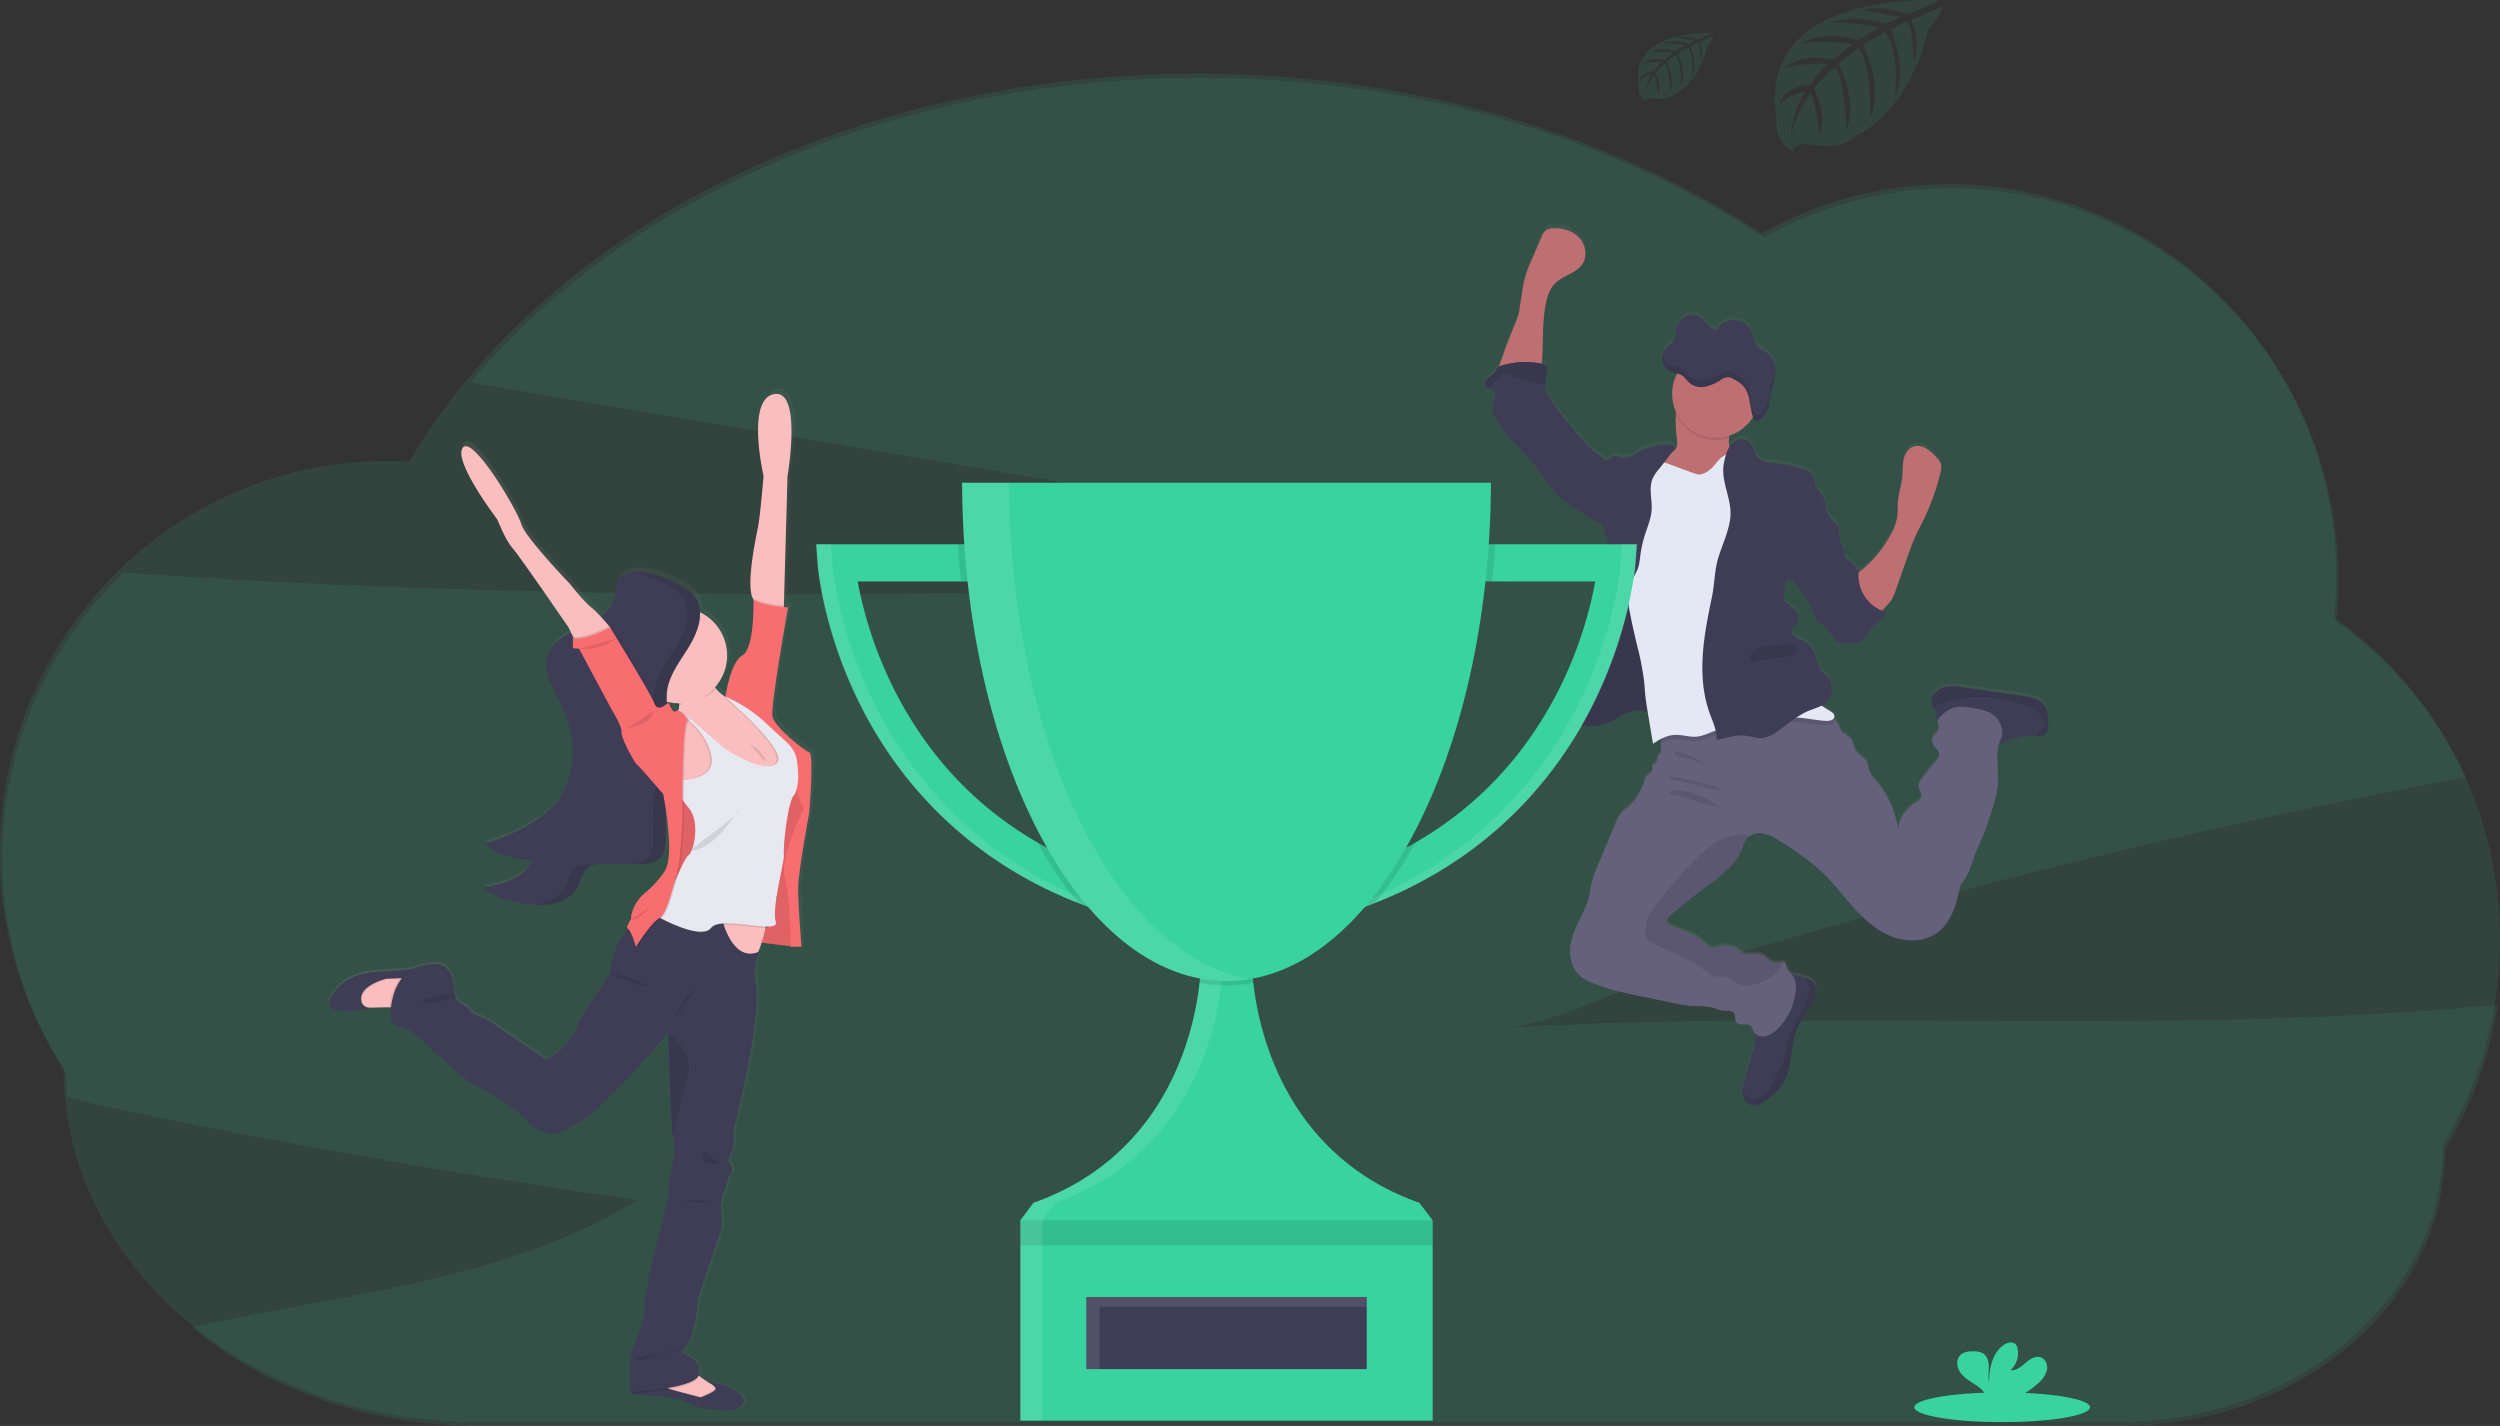 <svg data-name="Layer 1" xmlns="http://www.w3.org/2000/svg" xmlns:xlink="http://www.w3.org/1999/xlink" width="1144" height="652.52"><rect width="100%" height="100%" fill="#333333" stroke="none"/><defs><linearGradient id="a" x1="836.51" y1="628.67" x2="836.51" y2="226.37" gradientUnits="userSpaceOnUse"><stop offset="0" stop-color="gray" stop-opacity=".25"/><stop offset=".54" stop-color="gray" stop-opacity=".12"/><stop offset="1" stop-color="gray" stop-opacity=".1"/></linearGradient><linearGradient id="b" x1="178.62" y1="535.35" x2="400.84" y2="535.35" xlink:href="#a"/></defs><path d="M687.72 470.31c22.1-1.26 49.52-16.25 70.84-22.88q37.85-11.74 76-22.59 132.81-37.79 268.47-64.4 12.66-2.49 25.36-4.86a179.51 179.51 0 0 0-59.26-71.17 182.06 182.06 0 0 0 1-18.78c0-99.14-79.23-179.51-177-179.51a174.18 174.18 0 0 0-85.9 22.55C738.03 63.15 647.71 35.6 548.89 35.6 408.47 35.6 285.2 91.23 215.35 175l328.28 55.46 201.34 34c-229.53 6.85-459.77 13.66-688.64-2.42a181.42 181.42 0 0 0-26.12 229c0 3.59.15 7.15.42 10.68 5.83 1.67 11.46 3.29 16.51 4.35q121.61 25.69 244.78 43c-60.51 37.31-134.2 42.59-204 58.39 33.8 27.9 79.7 45 130.28 45h753.12c81.55 0 147.65-56.77 147.65-126.81a180.19 180.19 0 0 0 24-65.89c-150.9 14.57-303.68 1.92-455.25 10.55z" fill="#38d39f" opacity=".1"/><path d="M1144 429.93a180 180 0 0 0-76-147.42 184.71 184.71 0 0 0 1-18.77c0-99.14-79.27-179.48-177-179.48a174.28 174.28 0 0 0-85.91 22.54c-69.2-45.54-159.53-73.1-258.35-73.1-160.74 0-299.1 72.95-360.46 177.56-3.41-.2-6.84-.31-10.3-.31-97.74 0-177 80.37-177 179.51a180.53 180.53 0 0 0 29.12 98.67c0 89.2 84.19 161.51 188 161.51h753.14c81.54 0 147.64-56.78 147.64-126.82a180.52 180.52 0 0 0 26.12-93.89z" fill="#38d39f" opacity=".1"/><path d="M962.28 443.69a11.14 11.14 0 0 0-4.88-2.14c-1.87-.43-3.78-.7-5.68-1L927.1 437a29 29 0 0 0-7.54-.4A9.57 9.57 0 0 0 913 440a5.11 5.11 0 0 0-1.14 3.2 8.44 8.44 0 0 0 1.12 3.32 11.1 11.1 0 0 1 .61 1.47 33.6 33.6 0 0 0 .88 3.35 2.84 2.84 0 0 0 .42.66 1.09 1.09 0 0 1 0 .17c-.27 1.38.6 2.82.21 4.15-.34 1.14-1.45 1.83-2.15 2.78a4.18 4.18 0 0 0-.1 4.61c.75 1.16 2.11 1.95 2.5 3.28.51 1.75-.87 3.44-2.1 4.79a74.23 74.23 0 0 0-6.26 7.89 4.89 4.89 0 0 0-1 2.35c-.11 1.74 1.56 3.27 1.27 5-.23 1.36-1.56 2.19-2.71 3-4.25 2.8-7.66 7.3-8 12.39a43.4 43.4 0 0 0-9.68-22c-1.43-1.72-3-3.45-3.59-5.63-.22-.87-.26-1.8-.56-2.64-1-2.65-4.18-3.79-5.57-6.23-1-1.72-1-3.93-2.24-5.44s-3.19-1.85-4.26-3.31a21.18 21.18 0 0 1-1.36-3.08 6.73 6.73 0 0 0-1.85-2.22 5.4 5.4 0 0 0-.46-.33 1.59 1.59 0 0 0 .53-1.18c0-1.17-1.16-1.94-2.17-2.52-1.3-.74-2.57-1.54-3.81-2.37a8.91 8.91 0 0 0 3.41-2.79 9.17 9.17 0 0 0 1.3-6 7.57 7.57 0 0 0-1.79-4.59c-.63-.67-1.42-1.15-2.08-1.78-1.71-1.67-2.29-4.14-3-6.42-.94-3-2.41-6.15-5.15-7.74-1.32-.77-2.86-1.13-4.15-1.94s-2.37-2.34-1.92-3.81c.3-1 1.23-1.69 1.86-2.54a5.06 5.06 0 0 0-1.27-7c-.74-.47-1.65-.88-1.8-1.74a3.18 3.18 0 0 1-2.32-2.46 9.48 9.48 0 0 1 0-3.56q.39-2.79.77-5.56a3.62 3.62 0 0 0 2.78 0 24.48 24.48 0 0 0 3 3.92 39.17 39.17 0 0 1 7 12.15c.57 1.6 1.15 3.39 2.63 4.24.51.29 1.09.44 1.59.75a5.94 5.94 0 0 1 1.56 1.6c1.2 1.59 2.4 3.17 3.59 4.76l.06.24a1.4 1.4 0 0 0 .16.4 1.33 1.33 0 0 0 .86.44c3.68.85 7.81 1.63 11-.38 2.88-1.8 4.14-5.36 6.58-7.74 1.73-1.69 4.18-3 4.67-5.38a17.7 17.7 0 0 1-1.72-.63c.5-.5 1-1.08 1.68-1.74a21.18 21.18 0 0 0 2.66-3.17 20.43 20.43 0 0 0 2-4.48q2.89-8.24 5.8-16.49c.92-2.6 1.84-5.22 3-7.75 1.2-2.74 2.62-5.37 3.93-8.06a107 107 0 0 0 7.78-21.9 8 8 0 0 0 .31-3.19c-.28-1.73-1.59-3.09-2.84-4.32a20.84 20.84 0 0 0-4.26-3.53 7 7 0 0 0-5.34-.86c-2.56.75-4.17 3.37-4.76 6s-.37 5.34-.62 8c-.36 3.85-1.68 7.57-2 11.43-.17 2.23 0 4.49-.27 6.72a24.52 24.52 0 0 1-3 8.28 53.6 53.6 0 0 1-12.93 15.94c-.61.51-1.24 1-1.84 1.55 0-.43.07-.87.13-1.3a7.84 7.84 0 0 0-1.27.45 3.81 3.81 0 0 0-.15-1.5c-.8-2.39-4.36-3-5-5.43a11.1 11.1 0 0 1-.17-1.82c-.21-2.13-1.66-3.93-2.16-6-.46-1.91-.11-4-1-5.77a16.13 16.13 0 0 0-2.66-3 11.77 11.77 0 0 1-2.53-4.77c-.13-.49-.25-1-.39-1.49a6.82 6.82 0 0 0-.36-3.29c-.91-2.26-3.26-3.71-4.11-6-.66-1.78-.37-4-1.62-5.38a5.85 5.85 0 0 0-2.37-1.43 52.73 52.73 0 0 0-14.27-3.37c-2.74-.25-5.76-.39-7.72-2.32-2.29-2.24-2.4-6.27-5.08-8-2.36-1.53-5.7-.4-7.53 1.75a9.53 9.53 0 0 0-.76 1 10.7 10.7 0 0 1-.21-4.1c0-.34.07-.69.1-1a20 20 0 0 0 10.84-8.56v.06l.12.31c.29.73.75 1.43 1.43 1.51a2 2 0 0 0 1.24-.45 10.27 10.27 0 0 0 1.66-1.44q.38-.42.72-.87a11.33 11.33 0 0 0 1.18-2 11.88 11.88 0 0 0 1-3.35c.18-1.16.2-2.35.4-3.51a21.61 21.61 0 0 1 .73-2.65c.1-.29.2-.58.29-.87s.22-.68.32-1a23.17 23.17 0 0 0 1-6.34v-1.08a10.55 10.55 0 0 0-3.36-7.45c-1.72-1.41-4-2-5.26-3.91-.82-1.28-1-2.93-1.48-4.43a10 10 0 0 0-7.86-7.07 8.75 8.75 0 0 0-6.22 1.71l-.14.11a10 10 0 0 0-2.48 2.76 8.25 8.25 0 0 1-3.52-2c-1-.93-1.77-2.1-2.78-3a7.15 7.15 0 0 0-7.12-1.5 8.51 8.51 0 0 0-5.09 5.83c-.55 2.06-.45 4.43-1.6 6.15-.89 1.34-2.35 2-3.37 3.22a6.06 6.06 0 0 0-1.26 2.67 7.23 7.23 0 0 0-.17 1.67c0 .25 0 .5.06.74v.12a5.29 5.29 0 0 0 .17.81 7 7 0 0 0 1.49 2.74 6.58 6.58 0 0 0 2.41 1.74 9.76 9.76 0 0 0 1.16.37l1.19.27.42.1a19.94 19.94 0 0 0-.56 17.61c0 .28-.07.56-.1.84a69.17 69.17 0 0 0 .52 11.79c.14 1.55.22 3.26-.73 4.49a8.52 8.52 0 0 1-1.45 1.29c.54-.7 1.09-1.39 1.65-2.08-1.41-1.42-3.64-1.6-5.64-1.46a26.13 26.13 0 0 0-11 3.36c-2.24 1.29-4.54 3-7.1 2.7-1.51-.17-3-1-4.47-.6a9.06 9.06 0 0 0-2.29 1.36 3.1 3.1 0 0 1-1.88.58c-1.57-1.93-4-3.24-5.88-4.81a46.33 46.33 0 0 1-5.85-6.27c-3.24-3.91-6.47-7.83-9.65-11.78-2.68-3.32-5.43-6.91-5.9-11.16a10.93 10.93 0 0 1-.07-1.27 32.3 32.3 0 0 1 .76-6 3 3 0 0 0 0-1.45c-.3-1-1.45-1.37-2.44-1.59.13-.77.22-1.56.27-2.31.56-8.6-.05-17.34 1.77-25.76.69-3.24 1.82-6.52 4.15-8.87 3.65-3.69 9.76-4.58 12.56-8.95 2.34-3.64 1.41-8.79-1.53-12s-7.47-4.52-11.78-4.36a6.08 6.08 0 0 0-3.43.92 7.29 7.29 0 0 0-2.08 3.16L729 240.78a63.08 63.08 0 0 0-3.14 8.38c-1.2 4.38-1.47 9-2.42 13.42 0 3.4-2.19 7.64-3.39 10.77-1.34 3.52-2.79 7-4 10.59-.3.9-1.35 3.57-2 6a3.66 3.66 0 0 0-.68.51 18.09 18.09 0 0 0-1.42 2.11c-.91 1.2-2.39 1.84-3.39 3s-1.21 3.29.18 3.87a4.08 4.08 0 0 0 .87.19 3.38 3.38 0 0 1 .54.09c1.5.42 2.09 2.31 1.87 3.87s-1 3-1.13 4.56c-.27 2.76 1.35 5.33 2.91 7.65a65.94 65.94 0 0 0 5.34 7.19c1.41 1.58 3 3 4.42 4.52 5.41 5.56 9.71 12.06 14.57 18.1a40.13 40.13 0 0 0 5.93 6.22 44.65 44.65 0 0 0 4.49 3.09l8.36 5.3a9.16 9.16 0 0 0 3.16 1.49 4.2 4.2 0 0 0 1.12 0c.05.25.09.49.15.74.65 2.62 2.08 5 2.24 7.67s-.08 5.4.11 8.1c.18 2.49.73 5 .87 7.45.28 4.72-.88 9.38-2 14-1.69 6.76-2.71 13.66-6 19.79-.92 1.69-2 3.41-2 5.34 0 .23 0 .47.06.7l-1.5.85c-.44.25-.88.5-1.28.76-1.9 1.24-3.93 2.61-4.71 4.75-.63 1.73-.34 3.71-1.1 5.39a2.39 2.39 0 0 1-.12.22c-.8 1.56-2.39 2.72-2.75 4.43-.27 1.31.25 2.7 0 4v.05a14.47 14.47 0 0 0-.54 2 2.39 2.39 0 0 0 .06.66 3.81 3.81 0 0 0 1.2 1.95 8 8 0 0 0 1.17.93q.64.42 1.32.78l.26.14c.38.2.76.39 1.15.57l.26.11c.45.2.91.38 1.37.54l.32.1c.36.12.73.23 1.1.32l.25.08.23.05 1 .21.37.07q.66.11 1.35.18h.4c.34 0 .67.05 1 .06h1.83c.47 0 .94-.07 1.41-.13h.15c.42-.06.84-.13 1.26-.22l.32-.07c.39-.09.78-.18 1.17-.3l.21-.06c.47-.14.94-.29 1.4-.47a36.74 36.74 0 0 0 4.62-2.29c1-.55 2-1.11 3-1.62a23.29 23.29 0 0 1 2.28-1 12.87 12.87 0 0 1 6-1 23.5 23.5 0 0 1 3 .61v.33q1.22 7.2 2.41 14.4a29.32 29.32 0 0 1 4.14-2.49 9.21 9.21 0 0 0-.53 2.25 8.92 8.92 0 0 0 0 1.79c.09.95.29 2-.28 2.75-.35.46-1 .72-1.19 1.24a4.23 4.23 0 0 0-.1 1.63 2.6 2.6 0 0 1-2.38 2.42 3.8 3.8 0 0 1-1.51 4.46 5.28 5.28 0 0 0-1.16.76 3.46 3.46 0 0 0-.67 1.51 26.72 26.72 0 0 1-7.83 12.87 25.17 25.17 0 0 0-3.87 3.78 17.21 17.21 0 0 0-1.75 3.45q-4 9.78-8.12 19.57c-1.52 3.65-3 7.36-3.48 11.29-1.2 10.78-10.8 19.92-9 30.62a15 15 0 0 0 3.12 7.31c2 2.41 5 3.79 8 4.91 7.71 3 15.84 4.64 23.94 6.29l12.72 2.61a55.6 55.6 0 0 0 7.58 1.2c3.07.21 6.22-.08 9.21.7 1.85.48 3.62 1.37 5.53 1.47 1.64.09 3.66-.26 4.63 1.08s.22 3.11 1.14 4.3c1.48 1.89 5.09 0 6.7 1.78a8.29 8.29 0 0 1 1 2.21 4 4 0 0 0 1 1.26 8.45 8.45 0 0 1 .12 1.71 29.49 29.49 0 0 1-1.44 6.82q-1.8 6.09-3.59 12.19a27 27 0 0 0-1 4.4 10.57 10.57 0 0 0 0 2.18c.21 2.21 1.48 4.49 3.59 5.21a6.58 6.58 0 0 0 4.86-.6 21.48 21.48 0 0 0 4-2.7 27.31 27.31 0 0 0 5.77-5.94c5-7.48 3.38-17.6 6.89-25.87 2.33-5.52 6.87-10 8.38-15.82a6.33 6.33 0 0 0 .12-3.42c-.63-2-2.76-3.14-4.75-3.86h-.09a41 41 0 0 0-5-1.43c-.42-.09-.85-.16-1.28-.23a7.85 7.85 0 0 1-2.21-2.88 6.7 6.7 0 0 0-.47-1.73 1.8 1.8 0 0 0-1.44-.8c-1-.1-2.34.26-3.43.18-2.23-.16-3.71-2.35-5.71-3.36s-4.17-.76-6.3-.61a5.83 5.83 0 0 1-2.28-.14 8.57 8.57 0 0 1-2.4-1.65 10.06 10.06 0 0 0-8.81-1.77 9.6 9.6 0 0 1-3 .68c-1.95-.11-3.33-1.85-4.77-3.17-3.94-3.61-9.55-4.56-14.33-6.93a3.27 3.27 0 0 1-1.72-1.48c-.55-1.36.69-2.72 1.81-3.65l8.22-6.83c9-7.48 20.25-13.11 24.43-24.08a13.93 13.93 0 0 1 2-4.11 5.58 5.58 0 0 1 1.11-1 8.4 8.4 0 0 1 6.15-1.2 20.77 20.77 0 0 1 7.24 3.16q5.37 3.25 10.45 7A92.45 92.45 0 0 1 862 522c5.25 5 9.62 10.93 14.51 16.32s10.48 10.42 17.27 13 15 2.47 20.83-1.86c6.73-5 8.89-13.94 10.59-22.14 3.75-3.62 4.88-9.13 6.71-14 1.15-3.09 2.62-6 3.86-9.08 1.48-3.62 2.64-7.36 3.8-11.09a53.33 53.33 0 0 0 2.66-11.57c.48-6.23-1.19-12.86.56-18.71 2.31-.51 4.41-1.81 6.68-2.57 3.38-1.11 7-.93 10.58-.91h.23a5.46 5.46 0 0 0 3.52-.83c1.2-1 1.39-2.71 1.45-4.26.14-3.83-.1-8.13-2.97-10.61zM817.39 273.11a7.43 7.43 0 0 1-2.53.18z" transform="translate(-28 -123.74)" fill="url(#a)"/><path d="M793.33 212.63a11 11 0 0 1-4.16 2.21l-7.09 2.54c-3.85 1.38-7.87 2.77-11.93 2.27-2.27-.28-12-1.71-13.47-3.48-2.24-2.74 5.61-6.77 8.29-9.08a11.34 11.34 0 0 0 1.68-1.48c1-1.22.87-2.93.73-4.47a69 69 0 0 1-.52-11.77 23.72 23.72 0 0 1 .4-2.79c1-4.6 5.28-2.92 8.66-1.7a67.71 67.71 0 0 1 11.75 5.09 8.43 8.43 0 0 1 2.9 2.46c1.48 2.24.89 5.18.65 8-.21 2.19-.2 4.29 1.17 5.88a15.14 15.14 0 0 1 1.89 2 3.75 3.75 0 0 1-.95 4.32zm-97.94-72.07c1-4.43 1.22-9 2.42-13.39a62.69 62.69 0 0 1 3.14-8.35l4.41-10.29a7.26 7.26 0 0 1 2.08-3.15 6.16 6.16 0 0 1 3.43-.92c4.31-.16 8.84 1.18 11.78 4.35s3.87 8.3 1.53 11.93c-2.8 4.37-8.91 5.25-12.56 8.93-2.33 2.35-3.46 5.62-4.15 8.85-1.82 8.4-1.21 17.11-1.77 25.69-.18 2.67-.7 5.72-3 7.1a8.75 8.75 0 0 1-4.48.87l-6.56.11c-1.1 0-5.09.69-5.82-.14-1.28-1.45 1.64-8.67 2.17-10.28 1.18-3.57 2.63-7.05 4-10.56 1.19-3.13 3.38-7.36 3.38-10.75z" fill="#be6f72"/><path d="M830.84 454.72c-1.51 5.78-6.05 10.28-8.38 15.79-3.51 8.25-1.93 18.34-6.89 25.8a27.26 27.26 0 0 1-5.77 5.95 21.43 21.43 0 0 1-4 2.69 6.58 6.58 0 0 1-4.86.6c-2.11-.72-3.38-3-3.59-5.2a10.49 10.49 0 0 1 0-2.17 26.89 26.89 0 0 1 1-4.39q1.8-6.07 3.59-12.16a29.44 29.44 0 0 0 1.44-6.8c.13-2.52-1.47-5.8-.79-8.15.31-1.06 1.47-2 2-2.89a16.73 16.73 0 0 0 1.72-4.09c.82-2.79 1.38-5.77 3.1-8.12a19.06 19.06 0 0 1 3.9-3.65 10.34 10.34 0 0 1 3.72-2.09 9.11 9.11 0 0 1 4 .19 39.25 39.25 0 0 1 5 1.42h.09c2 .72 4.12 1.83 4.75 3.85a6.29 6.29 0 0 1-.03 3.42zm106.4-122.94c-.06 1.55-.25 3.28-1.45 4.25a5.46 5.46 0 0 1-3.52.83H932c-3.57 0-7.2-.2-10.58.91-2.57.85-4.93 2.41-7.61 2.72-3.69.42-7.16-1.6-10.43-3.36a103.75 103.75 0 0 0-9.47-4.5c-2.12-.87-6.45-1.43-7.47-3.75a34.14 34.14 0 0 1-.88-3.34 11.1 11.1 0 0 0-.61-1.47 8.45 8.45 0 0 1-1.12-3.31 5.11 5.11 0 0 1 1.14-3.2 9.59 9.59 0 0 1 6.55-3.37 29 29 0 0 1 7.54.4l24.62 3.54c1.9.27 3.81.54 5.68 1a11.14 11.14 0 0 1 4.88 2.14c2.91 2.44 3.15 6.73 3 10.51z" fill="#3f3d56"/><path d="M915.6 338.18c-3 6.33-.84 13.82-1.38 20.82a53.07 53.07 0 0 1-2.66 11.54c-1.16 3.72-2.32 7.45-3.8 11.06-1.24 3-2.71 6-3.86 9.06-1.83 4.88-3 10.37-6.71 14-1.7 8.18-3.86 17.12-10.59 22.08-5.85 4.32-14 4.47-20.83 1.86s-12.38-7.61-17.27-13-9.26-11.26-14.51-16.28a91 91 0 0 0-9.57-7.83q-5.08-3.69-10.45-6.94a20.93 20.93 0 0 0-7.24-3.15 8.4 8.4 0 0 0-6.15 1.2 5.58 5.58 0 0 0-1.11 1 13.76 13.76 0 0 0-2 4.1c-4.2 10.94-15.47 16.56-24.47 24.02l-8.22 6.81c-1.12.93-2.36 2.29-1.81 3.64a3.27 3.27 0 0 0 1.72 1.48c4.78 2.36 10.39 3.31 14.33 6.91 1.44 1.32 2.82 3.06 4.77 3.16a9.58 9.58 0 0 0 3-.67 10.09 10.09 0 0 1 8.81 1.76 8.57 8.57 0 0 0 2.4 1.65 5.83 5.83 0 0 0 2.28.14c2.13-.15 4.39-.34 6.3.61s3.48 3.19 5.71 3.35c1.09.08 2.39-.28 3.43-.18a1.8 1.8 0 0 1 1.44.8 6.63 6.63 0 0 1 .47 1.72c.41 1.41 1.79 2.27 2.69 3.43 1.38 1.78 1.58 4.2 1.44 6.45A27.52 27.52 0 0 1 813 471.2a10.84 10.84 0 0 1-5.39 3 5 5 0 0 1-5.34-2.37 8.22 8.22 0 0 0-1-2.2c-1.61-1.77-5.22.11-6.7-1.78-.92-1.18-.26-3.07-1.14-4.29s-3-1-4.63-1.07c-1.91-.1-3.68-1-5.53-1.47-3-.78-6.14-.49-9.21-.7a55.6 55.6 0 0 1-7.58-1.2l-12.72-2.6c-8.1-1.65-16.23-3.32-23.94-6.27-2.95-1.12-5.92-2.5-8-4.9a15 15 0 0 1-3.12-7.3c-1.81-10.67 7.79-19.79 9-30.54.43-3.92 2-7.62 3.48-11.26q4.07-9.76 8.12-19.53a17.4 17.4 0 0 1 1.7-3.46 25.11 25.11 0 0 1 3.87-3.77 26.63 26.63 0 0 0 7.83-12.84 3.46 3.46 0 0 1 .67-1.51 5.62 5.62 0 0 1 1.16-.75 3.8 3.8 0 0 0 1.51-4.45 2.6 2.6 0 0 0 2.38-2.42 4.18 4.18 0 0 1 .1-1.62c.24-.52.84-.78 1.19-1.24.57-.75.37-1.8.28-2.74a8.92 8.92 0 0 1 0-1.79 9.19 9.19 0 0 1 2.68-5.59c2.39-2.35 5.79-1.74 9.09-2.3a52.07 52.07 0 0 0 9.6-3.07 94.31 94.31 0 0 1 27.11-6.27 59.19 59.19 0 0 1 27.38 4.36 15.57 15.57 0 0 1 3.53 2 6.69 6.69 0 0 1 1.85 2.21 20.6 20.6 0 0 0 1.36 3.07c1.07 1.46 3.09 1.93 4.26 3.31s1.27 3.71 2.24 5.42c1.39 2.44 4.61 3.57 5.57 6.22.3.84.34 1.76.56 2.63.54 2.18 2.16 3.9 3.59 5.62a43.21 43.21 0 0 1 9.68 22c.32-5.07 3.73-9.56 8-12.36 1.15-.75 2.48-1.58 2.71-2.94.29-1.72-1.38-3.25-1.27-5a4.9 4.9 0 0 1 1-2.34 74 74 0 0 1 6.26-7.87c1.23-1.35 2.61-3 2.1-4.78-.39-1.33-1.75-2.11-2.5-3.27a4.16 4.16 0 0 1 .1-4.6c.7-.95 1.81-1.64 2.15-2.77.39-1.33-.48-2.77-.21-4.14a5.12 5.12 0 0 1 2.06-2.67 17.13 17.13 0 0 1 4.47-2.94c2.64-1 5.58-.63 8.38-.24 4.68.65 9.93 1.65 12.57 5.57 1.69 2.45 2.55 6.17 1.29 8.79z" fill="#65617d"/><path d="M937.24 331.78c-.06 1.55-.25 3.28-1.45 4.25a5.46 5.46 0 0 1-3.52.83H932c.41-2.08 2.94-3.27 3.38-5.38a4.76 4.76 0 0 0-1.1-3.63c-2.14-2.89-5.58-4.49-9-5.66a59.62 59.62 0 0 0-30.06-2.25 30.27 30.27 0 0 0-7.9 2.43 25.74 25.74 0 0 0-2.4 1.7 8.45 8.45 0 0 1-1.12-3.31 5.11 5.11 0 0 1 1.14-3.2 9.59 9.59 0 0 1 6.55-3.37 29 29 0 0 1 7.54.4l24.62 3.54c1.9.27 3.81.54 5.68 1a11.14 11.14 0 0 1 4.88 2.14c2.94 2.44 3.18 6.73 3.03 10.51zm-106.4 122.94c-1.51 5.78-6.05 10.28-8.38 15.79-3.51 8.25-1.93 18.34-6.89 25.8a27.26 27.26 0 0 1-5.77 5.95 21.43 21.43 0 0 1-4 2.69 6.58 6.58 0 0 1-4.86.6c-2.11-.72-3.38-3-3.59-5.2a10.49 10.49 0 0 1 0-2.17l.06.16c.87 2.1 2.29 4.3 4.53 4.67a6.13 6.13 0 0 0 4.62-1.63c3.3-2.65 5.22-6.6 7.05-10.41a43.3 43.3 0 0 0 3.38-8.63c.4-1.7.59-3.44 1-5.14 1.9-8.26 8.37-15 9.8-23.37a5.72 5.72 0 0 0 .08-1.75 8.84 8.84 0 0 0-.86-2.18 10.8 10.8 0 0 1-.76-2.42c2 .72 4.12 1.83 4.75 3.85a6.29 6.29 0 0 1-.16 3.39zm-15.1-14.34a14.49 14.49 0 0 1-4.51 6.16 22 22 0 0 1-9.71 4.2 9.66 9.66 0 0 1-5-.06c-2.22-.77-3.82-2.85-6.09-3.45-1.62-.44-3.36-.05-5-.29-2.95-.41-5.24-2.66-7.62-4.46-7.29-5.48-16.86-7.25-24.15-12.73a2.24 2.24 0 0 1-.78-.81 2.41 2.41 0 0 1-.15-1.13 23 23 0 0 1 2.19-9.61 33.53 33.53 0 0 1 4.12-5.87c6.53-8 13.09-16.06 20.91-22.81 3.28-2.83 6.86-5.47 11-6.75 2.3-.71 6.84-1.38 9.64-.18a5.58 5.58 0 0 0-1.11 1 13.76 13.76 0 0 0-2 4.1c-4.21 10.95-15.48 16.57-24.48 24.03l-8.22 6.81c-1.12.93-2.36 2.29-1.81 3.64a3.27 3.27 0 0 0 1.72 1.48c4.78 2.36 10.39 3.31 14.33 6.91 1.44 1.32 2.82 3.06 4.77 3.16a9.58 9.58 0 0 0 3-.67 10.09 10.09 0 0 1 8.81 1.76 8.57 8.57 0 0 0 2.4 1.65 5.83 5.83 0 0 0 2.28.14c2.13-.15 4.39-.34 6.3.61s3.48 3.19 5.71 3.35c1.11.08 2.41-.3 3.45-.18z" opacity=".1"/><path d="M723.77 304.66c-1.9 1.22-3.92 2.6-4.7 4.72-.64 1.73-.34 3.71-1.11 5.39s-2.5 2.85-2.88 4.65c-.27 1.31.26 2.69 0 4a17.24 17.24 0 0 0-.55 2.08c-.1 1.49 1.18 2.7 2.43 3.53a20.3 20.3 0 0 0 18.17 2c2.67-1 5.08-2.63 7.64-3.91a15.11 15.11 0 0 1 8.23-2c1.65.18 3.23.78 4.88 1a5.12 5.12 0 0 0 4.57-1.36 5.7 5.7 0 0 0 1-2.37c1.39-5.49.76-11.31-.56-16.83s-3.32-10.83-4.73-16.32c-1-4.07-1.77-8.24-3.44-12.09s-4.48-7.43-8.41-8.9a1.57 1.57 0 0 0-1-.13 1.7 1.7 0 0 0-.65.48 30.75 30.75 0 0 0-6.86 11.54c-1.57 4.79-2 9.87-3.44 14.68-.62 2-1.42 4.68-3 6.21s-3.8 2.48-5.59 3.63z" fill="#3f3d56"/><path d="M761.48 322.36a5.83 5.83 0 0 1-1.05 2.37 5.07 5.07 0 0 1-4.57 1.35c-1.64-.2-3.22-.81-4.87-1a15.08 15.08 0 0 0-8.23 2c-2.56 1.28-5 2.87-7.65 3.9a20.19 20.19 0 0 1-12.13.69 19.57 19.57 0 0 1-6-2.64c-1.26-.82-2.53-2-2.43-3.53a17.09 17.09 0 0 1 .55-2.07c.26-1.31-.26-2.69 0-4 .38-1.8 2.12-3 2.88-4.66s.47-3.65 1.1-5.38c.78-2.13 2.81-3.5 4.71-4.73s4.16-2.17 5.68-3.66a5.64 5.64 0 0 0 .53-.74 18 18 0 0 0 2.38-5.51c1.47-4.82 1.87-9.89 3.43-14.69a30.81 30.81 0 0 1 6.87-11.53 1.51 1.51 0 0 1 .64-.48 1.6 1.6 0 0 1 1 .12c3.92 1.48 6.73 5.06 8.41 8.91s2.39 8 3.44 12.08c1.4 5.49 3.41 10.82 4.73 16.33s1.97 11.37.58 16.87zm29.74-121.96a20 20 0 0 1-24.36-11 23.72 23.72 0 0 1 .4-2.79c1-4.6 5.28-2.92 8.66-1.7a67.71 67.71 0 0 1 11.75 5.09 8.43 8.43 0 0 1 2.9 2.46c1.48 2.21.89 5.15.65 7.94z" opacity=".1"/><circle cx="785.18" cy="180.34" r="20" fill="#be6f72"/><path d="M839.45 329.8c0 1.66-2.25 2.19-3.92 2.1-6-.35-11.87-2-17.81-1.5-7.51.68-14.41 4.83-21.94 5.21-2.9.15-5.85-.28-8.71.25-3.7.69-7 2.94-10.77 3.26-3.27.28-6.5-.95-9.77-.82a15.7 15.7 0 0 0-6.53 1.86 9.19 9.19 0 0 1 2.68-5.59c2.39-2.35 5.79-1.74 9.09-2.3a52.07 52.07 0 0 0 9.6-3.07 94.31 94.31 0 0 1 27.11-6.27 59.19 59.19 0 0 1 27.37 4.33 15.57 15.57 0 0 1 3.53 2 1.57 1.57 0 0 1 .07.54z" opacity=".1"/><path d="M775.93 216.86l-8.1-3-3.42-1.26a16.54 16.54 0 0 0-4.36-1.16c-3.92-.3-7.61 2.31-9.7 5.64s-2.88 7.3-3.55 11.17q-1.38 7.94-2.34 15.94a104.13 104.13 0 0 0-1.05 14.54c.23 12.38 2.85 24.59 5.73 36.64a128.88 128.88 0 0 1 3.19 16.25c.24 2.26.35 4.53.59 6.8.26 2.55.68 5.07 1.1 7.6l2.41 14.37c3-2.13 6.41-4 10.1-4.11 3.27-.12 6.51 1.1 9.77.82 3.75-.31 7.07-2.56 10.77-3.25 2.86-.53 5.81-.11 8.72-.25 7.52-.38 14.43-4.54 21.93-5.21 5.95-.54 11.86 1.14 17.82 1.49 1.66.1 3.91-.43 3.91-2.1 0-1.16-1.16-1.93-2.17-2.51a107 107 0 0 1-13.55-9.67c-3.94-3.12-7.94-6.32-10.65-10.54-6.53-10.15-4.29-23.88-9.86-34.59-4.53-8.7 0-20.1 0-29.91 0-4.89 0-9.84-1.15-14.59a61.89 61.89 0 0 0-2.68-7.8l-3.89-9.85a1.61 1.61 0 0 0-.46-.75 1.53 1.53 0 0 0-.89-.27 9.38 9.38 0 0 0-6.46 2.07c-1.83 1.49-3 3.63-4.8 5.18-1.97 1.71-4.51 3.21-6.96 2.31z" fill="#e3e8f4"/><path d="M789 211.18c.64-2.74 1.33-5.59 3.16-7.73s5.17-3.27 7.53-1.74c2.68 1.74 2.79 5.76 5.08 8 2 1.92 5 2.07 7.72 2.32a52.35 52.35 0 0 1 14.27 3.36 5.83 5.83 0 0 1 2.37 1.42c1.25 1.42 1 3.6 1.62 5.37.85 2.28 3.2 3.73 4.11 6 1 2.52 0 5.34-.84 7.93-1.51 4.65-2.46 9.48-3.93 14.15s-3.56 9.27-7 12.79c-1.52 1.56-3.78 3-5.78 2.07l-.77 5.55a9.43 9.43 0 0 0 0 3.55 3.18 3.18 0 0 0 2.32 2.46c.15.86 1.06 1.27 1.8 1.74a5 5 0 0 1 1.27 7c-.63.85-1.56 1.52-1.86 2.53-.45 1.46.62 3 1.92 3.8s2.83 1.17 4.15 1.94c2.74 1.58 4.21 4.69 5.15 7.71.7 2.28 1.28 4.75 3 6.41.66.63 1.45 1.11 2.08 1.77a7.59 7.59 0 0 1 1.79 4.59 9.11 9.11 0 0 1-1.3 6c-2 2.86-5.73 3.71-9 5-5.31 2.18-9.68 6.08-14.36 9.4a15.32 15.32 0 0 1-6.55 3.08c-3.24.43-6.43-1-9.69-1.13a24.06 24.06 0 0 0-5.78.76l-6 1.3c.32-4.65-2.24-9.31-3.67-13.74-2.7-8.34-3.2-17.26-2.56-26s2.42-17.36 4.18-25.94c1.23-6 1.11-12.27 3-18.1 1.77-5.61 4.3-11 5.23-16.84 1.52-9.45-4.8-17.46-2.66-26.78z" fill="#3f3d56"/><path d="M834.49 229.67a11 11 0 0 1 1.15 3.25 11.73 11.73 0 0 0 2.53 4.76 16.39 16.39 0 0 1 2.66 3c.92 1.74.57 3.86 1 5.76.5 2.07 1.95 3.87 2.16 6a11 11 0 0 0 .17 1.82c.65 2.42 4.21 3 5 5.42.53 1.57-.38 3.28-.21 4.93a4.34 4.34 0 0 1 .09 1.56 3.17 3.17 0 0 1-1.14 1.46 23 23 0 0 0-6.58 11.71 66.69 66.69 0 0 0-1.51 13.53l-3.91-5.17a5.94 5.94 0 0 0-1.56-1.6c-.5-.3-1.08-.45-1.59-.75-1.48-.84-2.06-2.62-2.63-4.22a39 39 0 0 0-7-12.12c-1.59-1.87-3.44-3.75-3.79-6.18a11.38 11.38 0 0 1 .18-3.34c1-6.55 2.07-13.26 5.26-19.07 1.49-2.72 3.42-5.18 4.85-7.94.96-1.83 2.31-6.59 4.87-2.81zm-98.65 6.29a4.57 4.57 0 0 1-.62 2.4 3.16 3.16 0 0 1-3.16 1 9.14 9.14 0 0 1-3.16-1.48q-4.18-2.64-8.36-5.29a46.28 46.28 0 0 1-4.49-3.08 40.07 40.07 0 0 1-5.93-6.21c-4.86-6-9.16-12.51-14.57-18-1.47-1.5-3-2.94-4.42-4.51a65.82 65.82 0 0 1-5.34-7.18c-1.56-2.31-3.18-4.87-2.91-7.63.16-1.56.91-3 1.13-4.55s-.37-3.44-1.87-3.86a3.38 3.38 0 0 0-.54-.09 4.08 4.08 0 0 1-.87-.19c-1.39-.58-1.18-2.73-.18-3.86s2.48-1.76 3.39-3a18.09 18.09 0 0 1 1.42-2.11 5.41 5.41 0 0 1 2.33-1.17 36.06 36.06 0 0 1 17.75-.67c1 .22 2.14.62 2.44 1.59a2.93 2.93 0 0 1 0 1.44 32.2 32.2 0 0 0-.76 6 10.64 10.64 0 0 0 .07 1.26c.47 4.24 3.22 7.83 5.9 11.14 3.18 3.94 6.41 7.85 9.65 11.75a46.17 46.17 0 0 0 5.85 6.25c2 1.66 4.59 3 6.15 5.13 1.27 1.72.86 4.07 1 6.14a136.28 136.28 0 0 1 .1 18.78z" fill="#3f3d56"/><path d="M862.84 277.68a21 21 0 0 0 2.66-3.15 20.78 20.78 0 0 0 2-4.47l5.8-16.45c.92-2.6 1.84-5.21 3-7.74 1.2-2.73 2.62-5.36 3.93-8a106.7 106.7 0 0 0 7.77-21.75 8.06 8.06 0 0 0 .31-3.19c-.28-1.73-1.59-3.08-2.84-4.31a20.79 20.79 0 0 0-4.26-3.52 7 7 0 0 0-5.34-.86c-2.56.75-4.17 3.37-4.76 6s-.37 5.32-.62 8c-.36 3.84-1.68 7.55-2 11.4-.17 2.23 0 4.48-.27 6.7a24.47 24.47 0 0 1-3 8.27 53.69 53.69 0 0 1-12.93 15.9 20.79 20.79 0 0 0-3.88 3.73 12.17 12.17 0 0 0-1.87 4.66 10.73 10.73 0 0 0 .81 7.57c1.63 2.78 4.76 4 7.75 4.62 4.04.84 4.97-.54 7.74-3.41z" fill="#be6f72"/><path d="M785.3 151.36a9.33 9.33 0 0 1 9.06-4.91 10 10 0 0 1 7.86 7.06c.47 1.49.66 3.14 1.48 4.42 1.24 1.93 3.54 2.49 5.26 3.89a10.53 10.53 0 0 1 3.36 7.44 22.51 22.51 0 0 1-1.33 8.41 26.74 26.74 0 0 0-1 3.52c-.2 1.16-.22 2.34-.4 3.5a11.4 11.4 0 0 1-4.59 7.57 2 2 0 0 1-1.24.45c-.78-.09-1.26-1-1.55-1.82-1.59-4.59-1.21-10.2-4.14-13.86a15.15 15.15 0 0 0-4.74-3.53 6.11 6.11 0 0 0-2.42-.91 6.37 6.37 0 0 0-3.5 1.28 21.79 21.79 0 0 1-6.92 3.06 8.5 8.5 0 0 1-7.15-1.54c-1.38-1.14-2.39-2.85-3.92-3.74s-3.13-.84-4.64-1.45a6.87 6.87 0 0 1-2.78-10.48c1-1.2 2.48-1.88 3.37-3.21 1.15-1.72 1.05-4.08 1.6-6.14a8.45 8.45 0 0 1 5.09-5.81 7.15 7.15 0 0 1 7.12 1.49c1 .9 1.8 2.06 2.78 3a8 8 0 0 0 7.4 2" fill="#3f3d56"/><path d="M801.74 298.55a3.88 3.88 0 0 0-1.06 4.24c.22.47 10.54-1.52 11.63-1.67 2.72-.39 7.49-.2 9.32-2.69 3.26-4.41-6.84-3.43-8.69-3.27-3.52.3-8.52.78-11.2 3.39z" opacity=".1"/><path d="M707.86 169.55a32.2 32.2 0 0 0-.76 6c-3 .61-6.12-.39-9-1.39l-8.27-2.82a2.35 2.35 0 0 0-3.16.59c-1.33 1.38-3.16 4-5 5.55a4.08 4.08 0 0 1-.87-.19c-1.39-.58-1.18-2.73-.18-3.86s2.48-1.76 3.39-3a18.09 18.09 0 0 1 1.42-2.11 5.41 5.41 0 0 1 2.33-1.17 36.06 36.06 0 0 1 17.75-.67c1 .22 2.14.62 2.44 1.59a2.93 2.93 0 0 1-.09 1.48z" fill="#3f3d56"/><path d="M707.86 169.55a32.2 32.2 0 0 0-.76 6c-3 .61-6.12-.39-9-1.39l-8.27-2.82a2.35 2.35 0 0 0-3.16.59c-1.33 1.38-3.16 4-5 5.55a4.08 4.08 0 0 1-.87-.19c-1.39-.58-1.18-2.73-.18-3.86s2.48-1.76 3.39-3a18.09 18.09 0 0 1 1.42-2.11 5.41 5.41 0 0 1 2.33-1.17 36.06 36.06 0 0 1 17.75-.67c1 .22 2.14.62 2.44 1.59a2.93 2.93 0 0 1-.09 1.48zm75.65 189.85c1.44.48 3 1.18 3.49 2.62l-11.58-2.94-6-1.53c-1.06-.27-4.86-.58-5.56-1.41-1-1.22 2.55-.38 3.19-.29 1.94.29 3.88.59 5.81.94 3.64.65 7.14 1.72 10.65 2.61zm4.49 10.25c-1-.67-3.87-.59-5.1-.88-1.8-.43-3.57-1-5.34-1.55-3.59-1.17-7.15-2.5-10.84-3.36-.68-.15-3-.19-2.89-1.05s2.32-1.16 2.87-1.2c3.27-.24 7.35 1.29 10.39 2.38a45.79 45.79 0 0 1 10.91 5.66zm-7.34-19.39c-3.67-1-7-3.28-10.78-3.72a4.38 4.38 0 0 1-2.75-.84 3.24 3.24 0 0 1-.89-1.6c2.53-.13 5.47.94 7.77 1.95a24.45 24.45 0 0 1 3.64 1.94c.84.51 2.1 1.98 3.01 2.27z" opacity=".1"/><path d="M850.62 260.72a17.49 17.49 0 0 0 12.26 19.33c-.49 2.37-2.94 3.68-4.67 5.37-2.44 2.37-3.7 5.92-6.58 7.72-3.21 2-7.34 1.22-11 .38a1.34 1.34 0 0 1-.86-.45 1.23 1.23 0 0 1-.16-.39c-1.21-4.43-2-9.16-.76-13.6 1-3.78 3.4-7 5.32-10.34s2.1-6.92 6.45-8.02zm-89.41-57.34a26 26 0 0 0-11 3.35c-2.24 1.28-4.54 3-7.1 2.69-1.51-.17-3-1-4.47-.6a8.77 8.77 0 0 0-2.29 1.36 2.59 2.59 0 0 1-2.52.4l-1 13.84c-.38 5.26-.75 10.63.51 15.76.65 2.62 2.08 5 2.24 7.66s-.08 5.39.11 8.08c.18 2.49.73 4.94.87 7.43.28 4.7-.88 9.36-2 13.93-1.69 6.74-2.71 13.63-6 19.73-.92 1.69-2 3.41-2 5.33 0 .24 0 .47.06.7-1 .55-1.93 1.07-2.78 1.61-1.9 1.23-3.93 2.6-4.71 4.73-.63 1.73-.34 3.71-1.1 5.38s-2.5 2.86-2.88 4.66c-.27 1.31.25 2.69 0 4a17.09 17.09 0 0 0-.55 2.07c-.1 1.5 1.17 2.71 2.43 3.53a19.57 19.57 0 0 0 6 2.64l5.97-23.7a191.09 191.09 0 0 0 13.53-31.47 67.66 67.66 0 0 1 3.91-10.36 48.68 48.68 0 0 0 3-5.88c.91-2.52 1-5.25 1.44-7.91a55.37 55.37 0 0 1 2.35-9.13c1.08-3.21 2.33-6.41 2.55-9.78.33-4.82-1.42-9.91.44-14.37a19.11 19.11 0 0 1 3.05-4.59c2.58-3.16 4.93-6.47 7.51-9.63-1.34-1.43-3.57-1.58-5.57-1.46z" fill="#3f3d56"/><path d="M789.39 148.07l-1.25.09-.14.1a7.38 7.38 0 0 0 1.39-.19zm22.88 20.76a26.94 26.94 0 0 1-1.28 5.84 26.74 26.74 0 0 0-1 3.52c-.2 1.16-.22 2.34-.4 3.5a11.4 11.4 0 0 1-4.59 7.57 2 2 0 0 1-1.24.45c-.78-.09-1.26-1-1.55-1.82-1.59-4.59-1.21-10.2-4.14-13.86a15.15 15.15 0 0 0-4.74-3.53 6.11 6.11 0 0 0-2.42-.91 6.37 6.37 0 0 0-3.5 1.28 21.79 21.79 0 0 1-6.92 3.06 8.5 8.5 0 0 1-7.15-1.54c-1.38-1.14-2.39-2.85-3.92-3.74s-3.13-.84-4.64-1.45a6.83 6.83 0 0 1-3.9-4.46 2.87 2.87 0 0 1-.08-.38 7 7 0 0 0 .08 3.38 6.83 6.83 0 0 0 3.9 4.46c1.51.61 3.21.62 4.64 1.45s2.54 2.6 3.92 3.74a8.5 8.5 0 0 0 7.15 1.54 21.79 21.79 0 0 0 6.92-3.06 6.37 6.37 0 0 1 3.5-1.28 6.11 6.11 0 0 1 2.42.91 15.15 15.15 0 0 1 4.67 3.56c2.93 3.66 2.55 9.27 4.14 13.86.29.83.77 1.73 1.55 1.82a2 2 0 0 0 1.31-.48 11.4 11.4 0 0 0 4.6-7.6c.18-1.16.2-2.34.4-3.5a26.74 26.74 0 0 1 1-3.52 22.51 22.51 0 0 0 1.33-8.41c-.02-.12-.04-.26-.06-.4z" opacity=".1"/><path d="M749 249.07l-.68 9.13c-.1 1.24-2.47 30.76-19.95 65.26-15 29.59-44.19 68.13-99.3 89.79q-6.45 2.55-13.39 4.76l-5.16-16.2a189.43 189.43 0 0 0 37.22-16.28c28.09-16.22 49.93-39.37 65.16-69.16a185.77 185.77 0 0 0 17.1-50.3h-62.7v-17z" fill="#38d39f"/><path d="M622.32 413.26c55.1-21.66 84.3-60.19 99.29-89.78 17.48-34.5 19.86-64 19.95-65.26l.68-9.13h7l-.68 9.13c-.09 1.24-2.47 30.76-19.95 65.26-15 29.59-44.19 68.12-99.29 89.78q-6.45 2.55-13.4 4.77l-.68-2.13q3.62-1.29 7.08-2.64z" fill="#fff" opacity=".1"/><path d="M512 401.81l-5.16 16.2q-6.95-2.22-13.4-4.77c-55.1-21.66-84.3-60.19-99.29-89.78-17.48-34.5-19.86-64-19.95-65.26l-.68-9.13h81.66v17h-62.71a185.88 185.88 0 0 0 17.15 50.3c15.23 29.79 37.06 52.94 65.15 69.15A189 189 0 0 0 512 401.81z" fill="#38d39f"/><path d="M500.18 413.26c-55.1-21.66-84.3-60.19-99.29-89.78-17.48-34.5-19.86-64-19.95-65.26l-.68-9.13h-7l.68 9.13c.09 1.24 2.47 30.76 19.95 65.26 15 29.59 44.19 68.12 99.29 89.78q6.45 2.55 13.4 4.77l.68-2.13q-3.61-1.29-7.08-2.64z" fill="#fff" opacity=".1"/><path d="M655.59 558.41v91.67H466.92v-91.67l6-8c61.14-21.7 73.53-78.29 76-100.68a92.05 92.05 0 0 0 .63-9.32h23.33a92.05 92.05 0 0 0 .63 9.32c2.51 22.39 14.9 79 76 100.68z" fill="#38d39f"/><path opacity=".1" d="M466.92 558.41h188.67v11.5H466.92z"/><path d="M482.92 550.41c61.14-21.7 73.53-78.29 76-100.68a92.05 92.05 0 0 0 .63-9.32h-10a92.05 92.05 0 0 1-.63 9.32c-2.51 22.39-14.9 79-76 100.68l-6 8v91.67h10v-91.67z" fill="#fff" opacity=".1"/><path d="M438.26 249.07h16.92v17h-15.42q-.91-8.4-1.5-17zM512 401.81l-5.16 16.2q-6.95-2.22-13.4-4.77a179.15 179.15 0 0 1-18.67-27.72A189 189 0 0 0 512 401.81zm98.51 0a189.43 189.43 0 0 0 37.22-16.28 179.86 179.86 0 0 1-18.67 27.73q-6.45 2.55-13.39 4.76zm73.73-152.74q-.59 8.6-1.5 17h-15.41v-17zM573.55 449.73a64.64 64.64 0 0 1-24.59 0 92.05 92.05 0 0 0 .63-9.32h23.33a92.05 92.05 0 0 0 .63 9.32z" opacity=".1"/><path d="M440.26 220.91c.43 126.06 54.43 228 121 228s120.56-101.94 121-228z" fill="#38d39f"/><path d="M461.76 220.91h-21.5c.43 126.06 54.43 228 121 228a65.35 65.35 0 0 0 10.75-.91c-61.54-10.28-109.84-107.89-110.25-227.09z" fill="#fff" opacity=".1"/><path fill="#3f3d56" d="M497.09 593.5h128.33v33H497.09z"/><path fill="#fff" opacity=".1" d="M503.09 598h122.33v-4.5H497.09v33h6V598z"/><path d="M399.82 466.36c-2.31-.77-15.91-11.53-16.94-16.4s7.19-50.24 7.19-50.24-.76 0-2-.15v-.73l1.69-59.6s6.93-40-6.16-37.67-4.88 37.67-4.88 37.67-1.49 17.94-2.54 23.32c-1 5.19-5.58 26.33-2.46 32.9a7.16 7.16 0 0 0 .38.68s.52 22.55-5.13 25.63c-5.39 2.93-7.63 17.68-7.82 19l-.29-.12a15.67 15.67 0 0 1-4.17-3.81c-.12-.15-.21-.31-.32-.47a22 22 0 0 0-.59-29.87 22.18 22.18 0 0 0-6.19-4.52 14.2 14.2 0 0 0-1.33-5.52c-2.6-5.56-17-12.83-27.23-13-4.72-.14-8.59 1.2-10 4.89-.72 1.87-.5 4-.8 5.94-.6 4-3.17 7.13-6.47 9.62a40.56 40.56 0 0 0-4.31-4.15c-3.34-2.56-10-11-10-11s-20.79-21.53-22.33-27.43-22.31-41.33-26.93-35.16 15.91 33.06 15.91 33.06S260 369 263 372.3s26 36.7 26 36.7l1.1 2.28c-4.86 2.56-9.3 5.82-10.87 10.9-2.3 7.48 2.73 15 6.21 22 6.78 13.66 7.75 31.08-1 43.56-7.84 11.02-21.44 16.26-34.17 20.84a33.63 33.63 0 0 0 21.6 7.17c-2.94 8.52-13.36 11.34-22.24 12.92 4.66 4.48 11.33 6.11 17.73 7.1a53.12 53.12 0 0 0 9.49.75h.78l.78-.06a27.16 27.16 0 0 0 3.23-.41c4.62-.94 9.11-3.46 11.47-7.54 2-3.49 2.7-8.25 6.33-10a8.09 8.09 0 0 1 3-.71h-.11 2.06l15.13.15h1.93c4.27-.1 8.83-.84 11-4.37a12.12 12.12 0 0 0 1.37-5.55c.32-4.79 0-9.72.13-14.55 1.29 8.79 2.64 22.49-.57 27.55A47 47 0 0 1 324 531.2a18 18 0 0 0-2.48 2.54c-.49.35-.78.54-.78.54l-.31.93a17.61 17.61 0 0 0-2.44 5.66 3.93 3.93 0 0 0-.19 1.61c.35.71-2.5 3.64-1.67 4.87-7.12 8.35-8.47 21-8.47 21l-13 19.74c-6.68 17.55-16.68 19.35-16.68 19.35s-23.49-15.76-24.13-16.53-9.62-4.62-9.62-4.62a10.18 10.18 0 0 0-4.62-4.22c-3.08-1.28-3.34-6-3.34-6-.38-11.15-6.93-12-6.93-12-5.28-.45-9.31.49-12.41 2.21l-.94.07c-4.54.37-10 .78-16 1.18-16.69 1.1-20.66 11.91-20.66 11.91s-2.05 2.31.64 4.81 19.91 0 20.64-.06a11.18 11.18 0 0 1-3.92-.27c2.71-.1 6.44-.2 9.62-.2h.77a41.62 41.62 0 0 0-.29 5.08c0 3.2 8.85 5.25 8.85 5.25l26.95 24s16.94 7.57 27.72 18.46 20.31 1.49 20.31 1.49c11.41-2.82 44.24-42.51 44.27-42.55 0 1.16.69 39.76 2 47.51a5.15 5.15 0 0 0 .29 1.15c1.54 3.33-.52 12.43-1.41 16.27a45.2 45.2 0 0 0-.65 9.74s-12.31 47-11.29 51.13-6.67 23.32-6.67 23.32v16l1.34-.07a8.64 8.64 0 0 0-.48.8l-.09.17s8.21 1.79 13.73 1.28 15 4.25 15 4.25 3.21 1.52 13.09 2.16 9.88-4.36 9.88-4.36c-1.13-6.81-16.74-9.09-17.22-9.16-1.26-.79-2.44-1.65-3.41-2.39l-.2-.16a4.28 4.28 0 0 0 .17-.46c1.67-6.8-7.57-9.75-7.57-9.75v-1.66c6-3.08 7.19-24.22 7.19-24.22s9-26.14 10.26-30.5 0-10.89 0-10.89l.9-5.64s1.93-3.84 1.93-4.61a11.39 11.39 0 0 1 2.18-5.38c1.41-1.67-1.54-5.64-1.54-5.64l2.57-6.66v-7.31l6-26.52s6.29-30.89 4.11-41 2.57-15.25 2.57-15.25a12.64 12.64 0 0 1-1.32.6 38.21 38.21 0 0 0 1.55-4.26l13.5 1.67v.2h4.87s-1.54-19-1.54-26.66 5.19-35.15 5.19-35.15 2.31-26.87 0-27.64zm-59.93-22.18c0 .75-.07 1.53-.12 2.33l-.27.41-.5-.42-.61.95-.18.09c-1.32-.68-2-4.57-2.95-3.73l-.13.11c-.21-.24-.42-.31-.64-.11l-.2.17v-.89a22.5 22.5 0 0 0 5.6.71c.01.13 0 .26 0 .38zm44.9 88.48h.29l-.48 1.26c.06-.42.12-.83.19-1.26zM335.5 759.43l-1.84-.46 1-.17.93.61.11.08zm18.8-2.69c-.61-.32-1.23-.69-1.83-1.07.2.11.99.52 1.83 1.07z" transform="translate(-28 -123.74)" fill="url(#b)"/><path fill="#f86d70" d="M363.43 390.03l-12.11 31.56h2.94l-11.39 9.08 20.56 2.56v-43.2z"/><path opacity=".1" d="M363.43 390.03l-12.11 31.56-3.05-.82-5.4 9.9 20.56 2.56v-43.2z"/><path fill="#f86d70" d="M344.44 410.22h18.99l6.97-57.35h-25.96v57.35z"/><path opacity=".1" d="M344.44 410.22h18.99l6.97-57.35h-25.96v57.35z"/><path d="M307.35 366.45l4.1-.69 9.42-1.6s28.29-6.38 34.13-6.9a36.47 36.47 0 0 0 10.24-2.92c1.53-.66 2.5-1.16 2.5-1.16l-10.19-18.61-15.81-11.72s-10-2.13-14.23-7.95a9.37 9.37 0 0 1-1.31-8.88c2.58-8-15.41 7.65-15.41 7.65s.17 3.75 0 8.53c0 .94-.09 1.92-.16 2.92 0 .66-.09 1.32-.16 2-.44 4.75-1.34 9.64-3.12 12.56-4.35 7.14 0 26.77 0 26.77z" fill="#fbbebe"/><path d="M310.79 322.6h.4c.72 0 1.3-1.53 2-1.6 5.63-.54 10.77-1.72 14.34-5.71a9.38 9.38 0 0 1-1.31-8.87c2.58-8-15.41 7.64-15.41 7.64s.19 3.76-.02 8.54z" opacity=".1"/><path d="M288.89 299.92a21.91 21.91 0 0 0 21.92 21.92c.72 0 1.43 0 2.14-.1a21.92 21.92 0 1 0-24.06-21.82z" fill="#fbbebe"/><path d="M282.16 266.65c-.72 1.86-.5 3.94-.79 5.91-1.07 7.11-8.3 11.37-14.84 14.35s-13.92 6.51-16 13.38c-2.28 7.43 2.7 14.88 6.16 21.85 6.74 13.58 7.7 30.9-1 43.32-7.73 11-21.2 16.22-33.88 20.8a33.4 33.4 0 0 0 21.45 7.14c-2.91 8.47-13.26 11.28-22.08 12.84 4.63 4.46 11.26 6.08 17.61 7.06 4.63.72 9.38 1.19 14 .26s9-3.44 11.38-7.5c2-3.47 2.68-8.2 6.29-9.95a11.38 11.38 0 0 1 5.13-.75l15 .16c4.67 0 10.2-.36 12.61-4.35a12 12 0 0 0 1.36-5.52c.65-9.84-1.24-20.24 2.81-29.22 1.22-2.71-6.61-7-5.79-9.87 2.82-9.87 3.53-17.64 3.5-27.91 0-7.95 5.17-14.8 9.44-21.51s7.84-15.18 4.47-22.38c-3.8-8.03-32.34-19.7-36.83-8.11z" fill="#3f3d56"/><path d="M302.13 632.81l3.82 2.53.59.39.11.07 4.53 3 10.58 1.78 9.3-.64s2.68-5.6-1.53-5.47a8.76 8.76 0 0 1-3.84-1.11l-.58-.29c-.61-.32-1.22-.68-1.82-1.06-1.25-.79-2.43-1.65-3.38-2.38a50.83 50.83 0 0 1-2.33-1.9z" fill="#fbbebe"/><path d="M306 635.34l.59.39.11.07 4.53 3 10.58 1.78 9.3-.64s2.68-5.6-1.53-5.47a8.76 8.76 0 0 1-3.84-1.11c.74.58 1.36 1.21 1.42 1.74.17 1.43-6.88 4-6.88 4l-9.94-2.63s-1.69-.48-4-1.08l-.22-.06z" opacity=".1"/><path d="M289 637.78s8.15 1.78 13.63 1.27 14.92 4.21 14.92 4.21 3.19 1.5 13 2.14 9.81-4.34 9.81-4.34c-1.12-6.77-16.62-9-17.1-9.1.19.1 1 .51 1.82 1.06 1.1.72 2.29 1.66 2.38 2.42.17 1.42-6.88 4-6.88 4l-9.94-2.62s-1.69-.49-4-1.09h-.22a85.26 85.26 0 0 0-10.42-2.15c-4.28-.46-6.47 3.18-6.92 4a1.19 1.19 0 0 0-.08.2z" fill="#3f3d56"/><path d="M160.54 457.95l4.33 3.32s1.26-.06 3.14-.12h.6c2.69-.1 6.4-.2 9.55-.2a30.32 30.32 0 0 1 6.09.34c2.16.76 6-12.36 6-12.36l-4.34-1-1.44-.34-1-.24-3.53-.83-10.7 1.22-7.52 4.84z" fill="#fbbebe"/><path d="M160.54 457.95l4.33 3.32s1.26-.06 3.14-.12a3.79 3.79 0 0 1-2-1.79c-2.8-7.77 11.09-11.09 11.09-11.09l6.47-.28 1.26-.06h1l-1.44-.34-1-.24-3.53-.83-10.7 1.22-7.52 4.84z" opacity=".1"/><path d="M152 461.46c2.62 2.42 19.78 0 20.5-.06a10.8 10.8 0 0 1-3.89-.27 4.29 4.29 0 0 1-3-2.15c-2.8-7.78 11.09-11.09 11.09-11.09l6.47-.28 1.25-.06 15.73-.68.76-4.33s-5.11.48-13.13 1.12c-4.51.37-10 .78-15.93 1.17-16.57 1.1-20.51 11.85-20.51 11.85s-2.01 2.3.66 4.78z" fill="#3f3d56"/><path d="M344.45 273.76a4.43 4.43 0 0 0 .38.68l3.82 5.6 9.94 1 .11-3.94 1.67-59.28s6.88-39.76-6.12-37.47-4.84 37.47-4.84 37.47-1.48 17.84-2.52 23.2c-1.01 5.18-5.54 26.24-2.44 32.74zM322.14 421l2.83 4.84 6.33 10.83s11.48 4.21 14.42 1c1.61-1.75 3.35-7.86 4.57-13 1-4.16 1.67-7.67 1.67-7.67z" fill="#fbbebe"/><path d="M322.14 421l2.83 4.84a3.33 3.33 0 0 0 .48-.51c3.2-4.08 17.29-.87 24.84-.61 1-4.16 1.67-7.67 1.67-7.67zm-143.98 39.93a30.32 30.32 0 0 1 6.09.34c2.16.76 6-12.36 6-12.36l-5.78-1.36 15.73-.68.76-4.33s-5.11.48-13.13 1.12a16.5 16.5 0 0 0-4.37 3.65l-.24.3c-3.35 4.11-4.59 9.41-5.06 13.32zm123.97 171.88l4.41 2.92c6.58-1.19 12.59-3.06 13.3-6a1 1 0 0 0 0-.14 50.83 50.83 0 0 1-2.33-1.9zm-13.04 4.8a152.62 152.62 0 0 0 17.34-1.86 85.26 85.26 0 0 0-10.43-2.17c-4.27-.46-6.46 3.18-6.91 4.03z" opacity=".1"/><path d="M178.64 465.98c0 3.19 8.79 5.23 8.79 5.23l26.77 23.83s16.82 7.52 27.52 18.35 20.14 1.53 20.14 1.53c11.34-2.8 44-42.31 44-42.31s.76 45.12 2.29 48.43-.51 12.36-1.4 16.19a45 45 0 0 0-.64 9.68s-12.23 46.77-11.21 50.85-6.63 23.2-6.63 23.2v15.93s29.95-1.15 31.6-7.9-7.51-9.69-7.51-9.69v-1.66c6-3.06 7.13-24.08 7.13-24.08s8.93-26 10.2-30.33 0-10.84 0-10.84l.89-5.6s1.91-3.83 1.91-4.59a11.34 11.34 0 0 1 2.17-5.35c1.4-1.66-1.53-5.61-1.53-5.61l2.55-6.63v-7.26l6-26.38s6.25-30.72 4.08-40.79 2.55-15.16 2.55-15.16c-10.23 5.36-15.39-6.57-17.08-11.7-.43-1.32-.64-2.2-.64-2.2s-14.05-5.18-27.13-3.94a31.23 31.23 0 0 0-7.79 1.65c-14.53 5.23-16.82 26.89-16.82 26.89l-12.87 19.63c-6.63 17.46-16.57 19.24-16.57 19.24s-23.32-15.67-24-16.44-9.56-4.59-9.56-4.59a10.1 10.1 0 0 0-4.59-4.2c-3.06-1.28-3.31-6-3.31-6-.38-11.09-6.88-12-6.88-12-22.56-1.88-22.43 21.44-22.43 24.62z" fill="#3f3d56"/><path fill="#f86d70" d="M322.14 403.67h-13.76v-42.69h13.76z"/><path opacity=".1" d="M322.14 403.67h-13.76v-42.69h13.76zm22.3-130a.62.62 0 0 0 0 .09 4.43 4.43 0 0 0 .38.68l3.82 5.6 9.94 1 .11-3.94c-3.1-.24-10.16-1.09-14.25-3.43z"/><path d="M344.83 274.44s.51 22.42-5.1 25.48-7.79 19-7.79 19 17 11.18 20.79 16.1 12.49 16.64 10.7 19.44 4.34 15.55 4.34 15.55-11.22 22.94-8.67 31.61 2.8 31.6 2.8 31.6h4.85s-1.53-18.86-1.53-26.51 5.09-34.92 5.09-34.92 2.3-26.76 0-27.52-15.8-11.47-16.82-16.32 7.14-50 7.14-50-10.45-.45-15.8-3.51z" fill="#f86d70"/><path d="M308.12 357.02a21.82 21.82 0 0 0 3.33 8.74l9.42-1.6s28.29-6.38 34.13-6.9a36.47 36.47 0 0 0 10.24-2.92 45.16 45.16 0 0 0-12.65-20.75l-3.59-3.33a60.15 60.15 0 0 0-18.1-11.57c.42.35 30.1 25.69 23.6 30.66s-24-7.13-24-7.13l-19.9-17.1-.72-.62-1.15 1.79a16.69 16.69 0 0 1 1.71.82 29.28 29.28 0 0 1 14 17.4c4.09 13.75-16.32 12.51-16.32 12.51z" opacity=".1"/><path d="M302 420.74s18.86 10.45 23.44 4.59c1-1.29 3.11-1.85 5.74-2-.43-1.32-.64-2.2-.64-2.2s-14.05-5.18-27.13-3.94c-.86 2.16-1.41 3.55-1.41 3.55z" fill="#444053"/><path d="M310.68 324.52l20.62 17.74s17.43 12.14 24 7.13-23.61-30.67-23.61-30.67a61 61 0 0 1 18.09 11.54l3.59 3.33c9.44 8.75 11.57 8.75 11.89 21.61.08 3.17-1 7.72-1.83 8.54-3.06 3-5.2 24.79-4.73 27.34s-5.7 24.56-3.7 30.68-25-3.06-29.57 2.81-23.43-4.59-23.43-4.59 10.45-26.77 13-28.55 5.61-15.55 0-21.92-6.11-12.49-6.11-12.49 20.4 1.26 16.31-12.49a28.86 28.86 0 0 0-15.68-18.22z" fill="#e8e8f0"/><path d="M338.2 369.64s-7.91 14.91-18.14 18.78c-.33.12-.65.23-1 .33-10.68 3.25 19.94-14.49 19.14-19.11z" opacity=".1"/><path d="M227.58 237.73s3.82 9.69 6.88 13 25.74 36.45 25.74 36.45l1.92 4 1.65 3.41 14.53-1.53 1-5.86-.56-.68c-1.46-1.75-5.44-6.45-8.11-8.5-3.31-2.54-9.94-10.95-9.94-10.95s-20.64-21.42-22.17-27.28-22.18-41-26.76-34.92 15.82 32.86 15.82 32.86z" fill="#fbbebe"/><path d="M269.74 395.36a11.39 11.39 0 0 0-5.13.74c-3.6 1.75-4.28 6.48-6.28 9.95-2.34 4.06-6.8 6.57-11.39 7.5a25.44 25.44 0 0 1-2.76.38 31.34 31.34 0 0 0 8.76-.38c4.59-.93 9.05-3.44 11.39-7.5 2-3.47 2.68-8.2 6.28-9.95a8 8 0 0 1 3-.7zm35.52-76.71c0-7.95 5.17-14.8 9.43-21.51s7.84-15.18 4.47-22.38c-2.88-6.15-20.24-14.4-30.26-12.77 9.81 1.27 21.9 7.73 24.26 12.77 3.37 7.2-.21 15.67-4.47 22.38s-9.45 13.56-9.43 21.51c0 10.26-.69 18-3.51 27.91-.81 2.85 7 7.16 5.8 9.86-4.06 9-2.16 19.38-2.81 29.22a12.15 12.15 0 0 1-1.37 5.52c-2 3.29-6.1 4.14-10.09 4.32h3.49c4.66 0 10.19-.36 12.6-4.35a12.15 12.15 0 0 0 1.37-5.52c.65-9.84-1.25-20.23 2.81-29.22 1.22-2.7-6.61-7-5.8-9.86 2.82-9.84 3.53-17.62 3.51-27.88zm-43.14-27.49l1.65 3.41 14.53-1.53 1-5.86-.56-.68c-1.55.76-13.16 6.35-16.62 4.66z" opacity=".1"/><path d="M315.77 329.49s-3.57-5.6-5.61-4.08-2.83-4.59-4-3.57-4.58 3.86-6-.11c-1.11-3.16-13.19-23.15-18.09-31.19-1.26-2.08-2.05-3.36-2.05-3.36s-13.76 6.88-17.07 4.59v4.84l2.8.26 15 28s4.72 7.51 4.4 10.13 6.05 14.09 7.07 14.85 12 13.51 12 13.51 5.61 27.53.76 35.18-13.25 13.25-13.25 13.25-2.53 7.39-2.16 8.16-2.94 4.08-1.41 5.1 3.57 8.15 3.57 8.15 7.14-11.47 11-13.25 8.8-25.24 8.8-25.24 1.41-13.82 1.52-22.74-.34-42.48 2.72-42.48z" opacity=".1"/><path d="M315 329.49s-3.56-5.6-5.6-4.08-2.84-4.59-4-3.57-4.57 3.86-6-.11c-1.12-3.16-13.2-23.15-18.09-31.19l-2.05-3.36s-13.76 6.88-17.08 4.59v4.84l2.81.26 15 28s4.73 7.51 4.4 10.13 6 14.09 7.07 14.85 12 13.51 12 13.51 5.61 27.53.77 35.18a46.88 46.88 0 0 1-9.23 10.22 17.84 17.84 0 0 0-6 9.62 3.8 3.8 0 0 0-.18 1.6c.37.76-2.94 4.08-1.41 5.1s3.59 8.18 3.59 8.18 7.14-11.47 11-13.25 8.81-25.24 8.81-25.24 1.4-13.82 1.52-22.74-.33-42.54 2.67-42.54z" fill="#f86d70"/><path d="M280.08 445.47s10.71 2 15 5.09-16.31-4.84-16.31-4.84zm25.75 27.14s11.17 9.31 9.17 17.72-7.16 29.57-7.16 29.57zm-97.69-17.9s-15.74 1.72-14.72 3.76 14.72-1.88 14.72-1.88zM329 532.13s1 1.27-4.84 0-1.53-5.19-1.53-5.19zm-2 17.59s-8 1.27-12.29 0 12.29 0 12.29 0zm-16.46 68.82s-1.4-1.53-8.41 1.27-9.81 2.93-11.85 2 20.26-3.27 20.26-3.27zm7.78-166l-9.94 13.83s5.35-12.11 9.94-13.83zM299 325.41s-.43 4.59-6.84 6.38-7.63 3.24-7.63 3.24m-2.19-42.89s-8.46 6-17.29 4.73m23.73 123.74s2.47 1.55 8.4-5.23m53.19-66.66c.24-1.24-.62-2.39-1.43-3.36l-1.66-2a7.7 7.7 0 0 0-1.09-1.12c-1-.77-2.28-1-3.32-1.69" opacity=".1"/><path d="M887.29.11S803.1-4.97 813 54.03c0 0-2 10.43 7.48 15.16 0 0 .15-4.37 8.64-2.88a39.5 39.5 0 0 0 9.15.44 19.06 19.06 0 0 0 11.18-4.62s23.67-9.78 32.87-48.46c0 0 6.81-8.44 6.54-10.61l-14.21 6.07s4.86 10.25 1 18.77c0 0-.46-18.4-3.19-18-.55.09-7.38 3.55-7.38 3.55s8.35 17.85 2.05 30.83c0 0 2.39-22-4.66-29.54l-10 5.84s9.76 18.44 3.14 33.49c0 0 1.7-23.08-5.25-32.07l-9.06 7.07s9.17 18.18 3.58 30.66c0 0-.73-26.87-5.54-28.9 0 0-7.93 7-9.14 9.86 0 0 6.28 13.2 2.38 20.16 0 0-2.39-17.9-4.35-18 0 0-7.9 11.86-8.72 20 0 0 .34-12.09 6.81-21.12 0 0-7.64 1.31-12.1 6.26 0 0 1.23-8.38 14.05-9.11 0 0 6.53-9 8.27-9.55 0 0-12.74-1.06-20.47 2.36 0 0 6.8-7.91 22.81-4.31l8.95-7.31s-16.78-2.29-23.9.24c0 0 8.19-7 26.31-1.9l9.74-5.82s-14.31-3.08-22.83-2c0 0 9-4.85 25.69.41l7-3.13s-10.48-2.06-13.55-2.39-3.23-1.17-3.23-1.17a36.35 36.35 0 0 1 19.69 2.19s14.8-5.46 14.54-6.39zM783.45 15.12s-38-2.3-33.55 24.36c0 0-.89 4.72 3.37 6.86 0 0 .07-2 3.91-1.31a17.51 17.51 0 0 0 4.13.2 8.57 8.57 0 0 0 5.05-2.09s10.7-4.41 14.86-21.89c0 0 3.07-3.82 2.95-4.8l-6.42 2.74s2.2 4.64.47 8.49c0 0-.21-8.32-1.44-8.12-.25 0-3.34 1.6-3.34 1.6s3.78 8.07.93 13.94c0 0 1.08-9.94-2.11-13.35l-4.52 2.64s4.42 8.33 1.42 15.13c0 0 .77-10.43-2.37-14.49l-4.09 3.23s4.14 8.22 1.62 13.85c0 0-.33-12.14-2.51-13.05 0 0-3.58 3.16-4.13 4.46 0 0 2.84 6 1.08 9.1 0 0-1.08-8.09-2-8.12 0 0-3.56 5.36-3.94 9a19.55 19.55 0 0 1 3.08-9.55 10.76 10.76 0 0 0-5.47 2.83s.56-3.78 6.35-4.12c0 0 3-4.06 3.74-4.31 0 0-5.76-.48-9.25 1.07 0 0 3.07-3.58 10.31-2l4-3.3s-7.58-1-10.8.11c0 0 3.7-3.16 11.89-.86l4.4-2.63s-6.46-1.4-10.32-.89c0 0 4.07-2.2 11.61.18l3.15-1.41s-4.74-.94-6.13-1.08-1.46-.53-1.46-.53a16.39 16.39 0 0 1 8.9 1s6.75-2.47 6.63-2.89z" fill="#38d39f" opacity=".1"/><ellipse cx="916.19" cy="643.96" rx="40.21" ry="6.8" fill="#38d39f"/><path d="M932.82 632.84a11.64 11.64 0 0 0 3.83-5.79c.5-2.29-.48-5-2.68-5.89-2.46-.94-5.09.77-7.08 2.49s-4.28 3.69-6.88 3.32a10.5 10.5 0 0 0 3.24-9.81 4.12 4.12 0 0 0-.9-2c-1.37-1.46-3.84-.84-5.48.31-5.2 3.66-6.65 10.73-6.68 17.08-.52-2.29-.08-4.68-.09-7s-.66-5-2.65-6.23a7.91 7.91 0 0 0-4-.94c-2.33-.09-4.94.15-6.53 1.86-2 2.12-1.47 5.68.25 8s4.35 3.81 6.77 5.42a15 15 0 0 1 4.83 4.61 4.16 4.16 0 0 1 .36.83h14.66a40.77 40.77 0 0 0 9.03-6.26z" fill="#38d39f"/></svg>